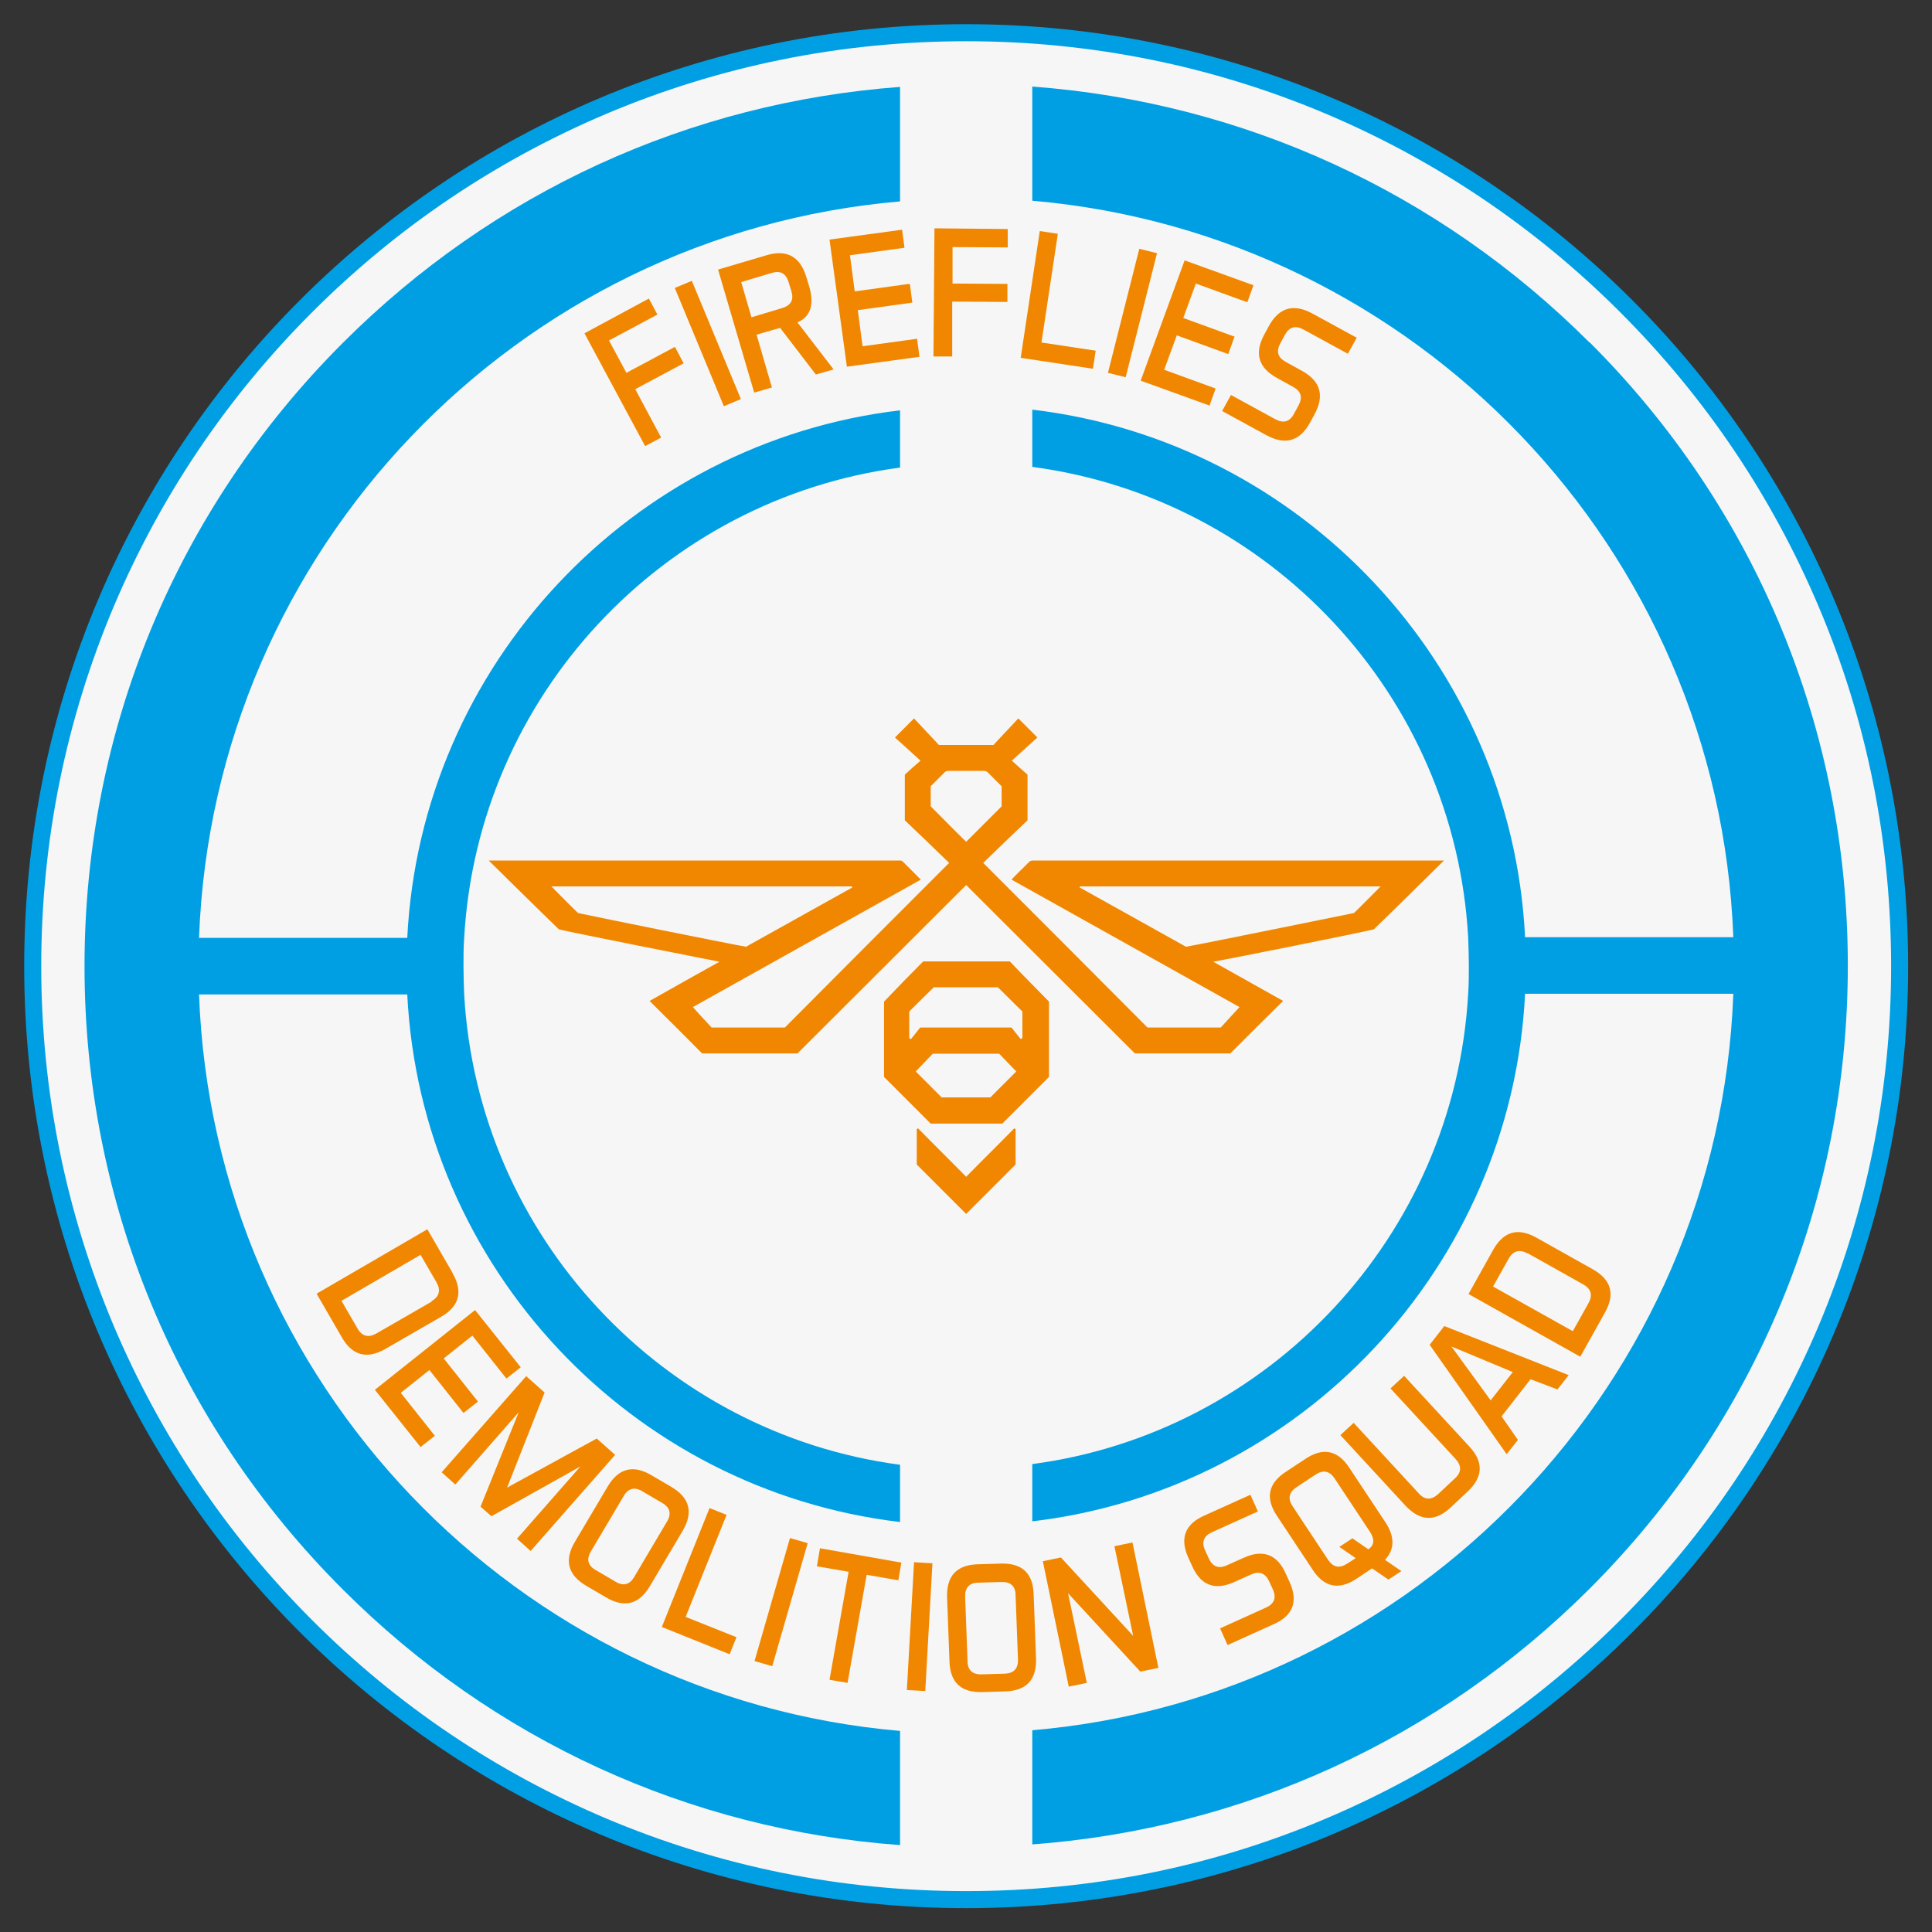 <?xml version="1.0" encoding="UTF-8"?>
<svg id="Capa_1" xmlns="http://www.w3.org/2000/svg" version="1.1" viewBox="0 0 566.9 566.9">
  <rect x="0" y="0" width="566.9" height="566.9" fill="#333333" stroke="none"/>
  <!-- Generator: Adobe Illustrator 29.0.1, SVG Export Plug-In . SVG Version: 2.1.0 Build 192)  -->
  <defs>
    <style>
      .st0 {
        fill: #f18700;
      }

      .st1 {
        fill: #f6f6f6;
      }

      .st2 {
        isolation: isolate;
      }

      .st3 {
        fill: #009fe4;
      }
    </style>
  </defs>
  <path class="st1" d="M284.1,557.7c-73.2,0-141.9-28.5-193.7-80.2-51.7-51.7-80.2-120.5-80.2-193.7s28.5-141.9,80.2-193.7C142.1,38.5,210.9,10,284.1,10s141.9,28.5,193.7,80.2c51.7,51.7,80.2,120.5,80.2,193.7s-28.5,141.9-80.2,193.7-120.5,80.2-193.7,80.2h0Z"/>
  <path class="st3" d="M283.5,12.1c36.6,0,72.2,7.2,105.6,21.3,32.3,13.7,61.3,33.2,86.3,58.2s44.5,54,58.2,86.3c14.2,33.4,21.3,69,21.3,105.6s-7.2,72.2-21.3,105.6c-13.7,32.3-33.2,61.3-58.2,86.3s-54,44.5-86.3,58.2c-33.5,14.2-69,21.3-105.6,21.3s-72.2-7.2-105.6-21.3c-32.3-13.7-61.3-33.2-86.3-58.2s-44.5-54-58.2-86.3c-14.1-33.5-21.3-69-21.3-105.6s7.2-72.2,21.3-105.6c13.7-32.3,33.2-61.3,58.2-86.3s54-44.5,86.3-58.2c33.4-14.1,69-21.3,105.6-21.3M283.5,7.1C130.8,7.1,7.1,130.8,7.1,283.5s123.7,276.4,276.4,276.4,276.4-123.7,276.4-276.4S436.1,7.1,283.5,7.1h0Z"/>
  <path class="st3" d="M24.8,283.5c0,69.1,26.9,134.1,75.8,182.9,44.2,44.2,101.7,70.5,163.5,75v-33.5c-112.4-9.7-201.5-102.2-205.7-216.1h61.1c4,80.2,65.9,145.5,144.6,154.8v-16.8c-69.5-9.2-123.9-67-127.9-138-.1-2.8-.2-5.5-.2-8.3s0-5.6.2-8.3c4-71,58.4-128.8,127.9-138v-16.8c-78.7,9.3-140.6,74.6-144.6,154.8h-61.1c4.2-113.9,93.3-206.5,205.7-216.1V25.5c-61.8,4.6-119.2,30.8-163.5,75.1-48.9,48.9-75.8,113.8-75.8,182.9h0Z"/>
  <path class="st3" d="M466.4,100.5c-44.2-44.2-101.7-70.5-163.5-75.1v33.5c112.4,9.7,201.5,102.2,205.7,216.1h-61.1c-4-80.2-65.9-145.5-144.6-154.8v16.8c69.5,9.2,123.9,66.9,127.9,138,.1,2.8.2,5.5.2,8.3s0,5.6-.2,8.3c-4,71-58.4,128.8-127.9,138v16.8c78.7-9.3,140.6-74.6,144.6-154.8h61.1c-4.2,113.9-93.3,206.5-205.7,216.1v33.5c61.8-4.6,119.2-30.8,163.5-75,48.9-48.9,75.8-113.8,75.8-182.9s-26.9-134.1-75.8-182.9h0Z"/>
  <g class="st2">
    <g class="st2">
      <path class="st0" d="M198.1,101.9l2.5,4.7-14.2,7.6,7.6,14.2-4.7,2.5-17.8-33.1,18.9-10.2,2.5,4.7-14.2,7.6,5.1,9.5,14.2-7.6Z"/>
    </g>
  </g>
  <g class="st2">
    <g class="st2">
      <path class="st0" d="M203,82.4l14.4,34.7-5,2.1-14.4-34.7,5-2.1Z"/>
    </g>
  </g>
  <g class="st2">
    <g class="st2">
      <path class="st0" d="M228.9,96.2l-6.9,2,4.5,15.5-5.2,1.5-10.6-36.1,14.2-4.2c6-1.8,9.9.4,11.7,6.4l.8,2.6c1.6,5.4.5,9-3.4,10.7l10.6,13.8-5.2,1.5-10.5-13.7ZM217.5,82.8l3,10.3,9-2.7c2.6-.8,3.5-2.4,2.7-5l-.8-2.6c-.8-2.6-2.4-3.5-5-2.7l-9,2.7Z"/>
    </g>
  </g>
  <g class="st2">
    <g class="st2">
      <path class="st0" d="M267,83.5l.7,5.3-16,2.2,1.4,10.6,16-2.2.7,5.3-21.3,2.9-5.1-37.3,21.3-2.9.7,5.3-16,2.2,1.4,10.6,16-2.2Z"/>
    </g>
  </g>
  <g class="st2">
    <g class="st2">
      <path class="st0" d="M295.6,83.2v5.4s-16.2-.1-16.2-.1v16.1c-.1,0-5.5,0-5.5,0l.3-37.6,21.5.2v5.4s-16.2-.1-16.2-.1v10.7c0,0,16,.1,16,.1Z"/>
    </g>
  </g>
  <g class="st2">
    <g class="st2">
      <path class="st0" d="M305.6,100.5l15.9,2.4-.8,5.3-21.2-3.2,5.6-37.2,5.3.8-4.8,31.9Z"/>
    </g>
  </g>
  <g class="st2">
    <g class="st2">
      <path class="st0" d="M339.5,74.3l-9.2,36.4-5.2-1.3,9.2-36.4,5.2,1.3Z"/>
    </g>
  </g>
  <g class="st2">
    <g class="st2">
      <path class="st0" d="M362.2,98.9l-1.8,5-15.1-5.5-3.7,10.1,15.1,5.5-1.8,5-20.2-7.3,12.9-35.3,20.2,7.3-1.8,5-15.1-5.5-3.7,10.1,15.1,5.5Z"/>
    </g>
  </g>
  <g class="st2">
    <g class="st2">
      <path class="st0" d="M358.6,120.6l2.6-4.7,13,7.1c2.4,1.3,4.2.8,5.5-1.6l1.3-2.4c1.3-2.4.8-4.2-1.6-5.5l-4.7-2.6c-5.5-3-6.7-7.3-3.7-12.8l1.3-2.4c3-5.5,7.3-6.7,12.8-3.7l13,7.1-2.6,4.7-13-7.1c-2.4-1.3-4.2-.8-5.5,1.6l-1.3,2.4c-1.3,2.4-.8,4.2,1.6,5.5l4.7,2.6c5.5,3,6.7,7.3,3.7,12.8l-1.3,2.4c-3,5.5-7.3,6.7-12.8,3.7l-13-7.1Z"/>
    </g>
  </g>
  <path class="st0" d="M423.6,252.5c-.6,0-1,0-1.3,0-24.4,0-94.4,0-118.9,0-.5,0-1,0-1.3.3-1.7,1.7-3.5,3.4-5.3,5.3,22.5,12.6,44.8,25,66.9,37.4-1.9,2.1-3.8,4.1-5.5,6h-21.5c-16.2-16.3-32.1-32.2-48.2-48.3,4.3-4.2,8.8-8.5,13-12.5v-13.4c-1.3-1.1-2.8-2.5-4.6-4.1,2.6-2.4,5.1-4.6,7.5-6.8-2-2-3.7-3.7-5.6-5.6-2.5,2.7-5.1,5.4-7.3,7.8h-16c-2.2-2.4-4.8-5.1-7.3-7.8-1.9,1.9-3.6,3.6-5.6,5.6,2.4,2.2,4.9,4.4,7.5,6.8-1.9,1.6-3.4,3-4.6,4.1v13.4c4.2,4,8.7,8.3,13,12.5-16.1,16.1-32,32-48.2,48.3h-21.5c-1.8-1.9-3.6-3.9-5.5-6,22.1-12.3,44.3-24.8,66.9-37.4-1.8-1.8-3.6-3.6-5.3-5.3-.4-.4-.9-.3-1.3-.3-24.4,0-94.4,0-118.9,0-.4,0-.7,0-1.3,0,6.1,6,15,14.8,20.6,20.2,6,1.4,40.5,8.2,47.1,9.5-7,3.9-13.8,7.7-20.5,11.5,5.1,5.1,10.2,10.1,15.4,15.4h28c16.5-16.5,33.1-33,49.5-49.4,16.4,16.4,33,32.9,49.5,49.4h28c5.3-5.3,10.3-10.3,15.5-15.4-6.8-3.8-13.5-7.6-20.5-11.5,6.6-1.2,41.1-8.1,47.1-9.5,5.6-5.4,14.5-14.2,20.6-20.2h0ZM169.6,267.9c-3.3-3.2-5.7-5.7-7.8-7.8h88.2c0,.1,0,.2.1.3-10.4,5.8-20.8,11.6-31.2,17.4-6.7-1.2-42.8-8.5-49.3-9.9h0ZM273.1,236.6v-5.9c1.4-1.4,2.7-2.7,4-4,.3-.3.6-.5,1.1-.5h10.6c.4,0,.8.2,1.1.5,1.3,1.3,2.7,2.7,4,4v5.9c-3.5,3.5-6.9,6.9-10.4,10.4-3.5-3.4-6.9-6.9-10.4-10.4h0ZM397.3,267.9c-6.5,1.3-42.6,8.7-49.3,9.9-10.4-5.8-20.8-11.6-31.2-17.4,0-.1,0-.2.1-.3h88.2c-2.1,2.1-4.5,4.6-7.8,7.8h0Z"/>
  <path class="st0" d="M283.5,282.1h-12.6c-3.8,3.8-7.6,7.7-11.5,11.8v22.1c4.6,4.6,9.1,9.1,13.7,13.7h21c4.6-4.6,9.1-9.1,13.7-13.7v-22.1c-4-4.1-7.8-7.9-11.5-11.8h-12.6,0ZM290.6,322h-14.3c-2.6-2.6-5.1-5.1-7.6-7.6,1.7-1.8,3.4-3.5,5-5.2h19.5c1.6,1.7,3.3,3.4,5,5.2-2.5,2.5-5,5-7.6,7.6h0ZM300,304.6c-.1,0-.3.2-.5.3-1-1.2-1.9-2.4-2.7-3.4h-26.8c-.8,1-1.7,2.2-2.7,3.4-.1,0-.3-.2-.5-.3v-7.8c2.4-2.4,4.7-4.7,7.2-7.1h18.8c2.5,2.4,4.8,4.8,7.2,7.1v7.8h0Z"/>
  <path class="st0" d="M283.5,345.3c-4.8-4.9-9.5-9.5-14.1-14.2-.1,0-.2.1-.4.2v10.4c4.7,4.7,9.5,9.5,14.5,14.5,4.9-4.9,9.8-9.8,14.5-14.5v-10.4c-.1,0-.2-.1-.4-.2-4.6,4.7-9.3,9.3-14.1,14.2h0Z"/>
  <g class="st2">
    <g class="st2">
      <path class="st0" d="M132.8,373.6c3.1,5.4,2,9.7-3.4,12.8l-16.3,9.4c-5.4,3.1-9.7,2-12.8-3.4l-7.4-12.8,32.5-18.9,7.4,12.8ZM126.6,381.8c2.3-1.3,2.8-3.2,1.5-5.5l-4.7-8.1-23.2,13.5,4.7,8.1c1.3,2.3,3.2,2.8,5.5,1.5l16.3-9.4Z"/>
    </g>
  </g>
  <g class="st2">
    <g class="st2">
      <path class="st0" d="M140.2,411.3l-4.2,3.3-10-12.6-8.4,6.7,10,12.6-4.2,3.3-13.4-16.8,29.4-23.4,13.4,16.8-4.2,3.3-10-12.6-8.4,6.7,10,12.6Z"/>
    </g>
  </g>
  <g class="st2">
    <g class="st2">
      <path class="st0" d="M154.4,403.8l5.4,4.8-11,27.9,26.3-14.4,5.4,4.8-24.8,28.2-4-3.6,18.6-21.2-26.1,14.6-3.2-2.8,11.2-27.7-18.6,21.2-4-3.6,24.8-28.2Z"/>
    </g>
  </g>
  <g class="st2">
    <g class="st2">
      <path class="st0" d="M190.7,465.4c-3.2,5.4-7.5,6.5-12.9,3.3l-5.8-3.4c-5.4-3.2-6.5-7.5-3.3-12.9l9.6-16.2c3.2-5.4,7.5-6.5,12.9-3.3l5.8,3.4c5.4,3.2,6.5,7.5,3.3,12.9l-9.6,16.2ZM173.4,455.2c-1.4,2.3-.9,4.2,1.4,5.5l5.8,3.4c2.3,1.4,4.2.9,5.5-1.4l9.6-16.2c1.4-2.3.9-4.2-1.4-5.5l-5.8-3.4c-2.3-1.4-4.2-.9-5.5,1.4l-9.6,16.2Z"/>
    </g>
  </g>
  <g class="st2">
    <g class="st2">
      <path class="st0" d="M201.1,474.4l15,6-2,5-19.9-8,14-34.9,5,2-12,29.9Z"/>
    </g>
  </g>
  <g class="st2">
    <g class="st2">
      <path class="st0" d="M237,452.8l-10.4,36.1-5.2-1.5,10.4-36.1,5.2,1.5Z"/>
    </g>
  </g>
  <g class="st2">
    <g class="st2">
      <path class="st0" d="M264.5,458.4l-.9,5.3-9.3-1.6-5.6,31.7-5.3-.9,5.6-31.7-9.3-1.6.9-5.3,23.8,4.2Z"/>
    </g>
  </g>
  <g class="st2">
    <g class="st2">
      <path class="st0" d="M273.6,458.7l-2.1,37.5-5.4-.3,2.1-37.5,5.4.3Z"/>
    </g>
  </g>
  <g class="st2">
    <g class="st2">
      <path class="st0" d="M304,486.6c.2,6.3-2.8,9.5-9,9.7l-6.7.2c-6.3.2-9.5-2.8-9.7-9l-.7-18.8c-.2-6.3,2.8-9.5,9-9.7l6.7-.2c6.3-.2,9.5,2.8,9.7,9l.7,18.8ZM283.9,487.4c0,2.7,1.5,4,4.2,3.9l6.7-.2c2.7-.1,4-1.5,3.9-4.2l-.7-18.8c0-2.7-1.5-4-4.2-3.9l-6.7.2c-2.7,0-4,1.5-3.9,4.2l.7,18.8Z"/>
    </g>
  </g>
  <g class="st2">
    <g class="st2">
      <path class="st0" d="M311.3,457l21.2,23-5.5-26.3,5.3-1.1,7.6,36.8-5.3,1.1-21.2-23,5.5,26.3-5.3,1.1-7.6-36.8,5.3-1.1Z"/>
    </g>
  </g>
  <g class="st2">
    <g class="st2">
      <path class="st0" d="M360.2,482.7l-2.2-4.9,13.5-6.1c2.4-1.1,3.1-2.9,2-5.3l-1.1-2.4c-1.1-2.4-2.9-3.1-5.3-2l-4.9,2.2c-5.7,2.6-9.9,1-12.4-4.7l-1.1-2.4c-2.6-5.7-1-9.9,4.7-12.4l13.5-6.1,2.2,4.9-13.5,6.1c-2.4,1.1-3.1,2.9-2,5.3l1.1,2.4c1.1,2.4,2.9,3.1,5.3,2l4.9-2.2c5.7-2.6,9.9-1,12.4,4.7l1.1,2.4c2.6,5.7,1,9.9-4.7,12.4l-13.5,6.1Z"/>
    </g>
  </g>
  <g class="st2">
    <g class="st2">
      <path class="st0" d="M402.6,460.2l-4.5,3c-5.2,3.5-9.6,2.6-13-2.7l-10.4-15.7c-3.5-5.2-2.6-9.6,2.7-13l5.6-3.7c5.2-3.5,9.6-2.6,13,2.7l10.4,15.7c2.9,4.3,2.9,8.1,0,11.2l4.8,3.3-3.8,2.5-4.8-3.3ZM396.7,451.3l4.8,3.3c1.8-1.2,1.9-2.9.5-5.1l-10.4-15.7c-1.5-2.2-3.3-2.6-5.6-1.1l-5.6,3.7c-2.2,1.5-2.6,3.3-1.1,5.6l10.4,15.7c1.5,2.2,3.3,2.6,5.6,1.1l2.5-1.6-4.8-3.3,3.8-2.5Z"/>
    </g>
  </g>
  <g class="st2">
    <g class="st2">
      <path class="st0" d="M412,403.7l19.1,20.7c4.3,4.6,4.1,9-.5,13.3l-4.9,4.6c-4.6,4.3-9,4.1-13.3-.5l-19.1-20.7,3.9-3.6,19.1,20.7c1.8,2,3.7,2,5.7.2l4.9-4.6c2-1.8,2-3.7.2-5.7l-19.1-20.7,3.9-3.6Z"/>
    </g>
  </g>
  <g class="st2">
    <g class="st2">
      <path class="st0" d="M460.3,403.5l-3.3,4.2-7.9-3-8.5,10.9,4.8,6.9-3.3,4.2-22.6-32.1,4.3-5.5,36.5,14.4ZM437.4,410.9l6.5-8.3-18-7.5,11.5,15.8Z"/>
    </g>
  </g>
  <g class="st2">
    <g class="st2">
      <path class="st0" d="M438.1,366.8c3.1-5.5,7.3-6.7,12.8-3.6l16.4,9.2c5.5,3.1,6.7,7.3,3.6,12.8l-7.2,12.9-32.8-18.4,7.2-12.9ZM448.2,367.8c-2.3-1.3-4.2-.8-5.5,1.5l-4.6,8.2,23.4,13.1,4.6-8.2c1.3-2.3.8-4.2-1.5-5.5l-16.4-9.2Z"/>
    </g>
  </g>
</svg>